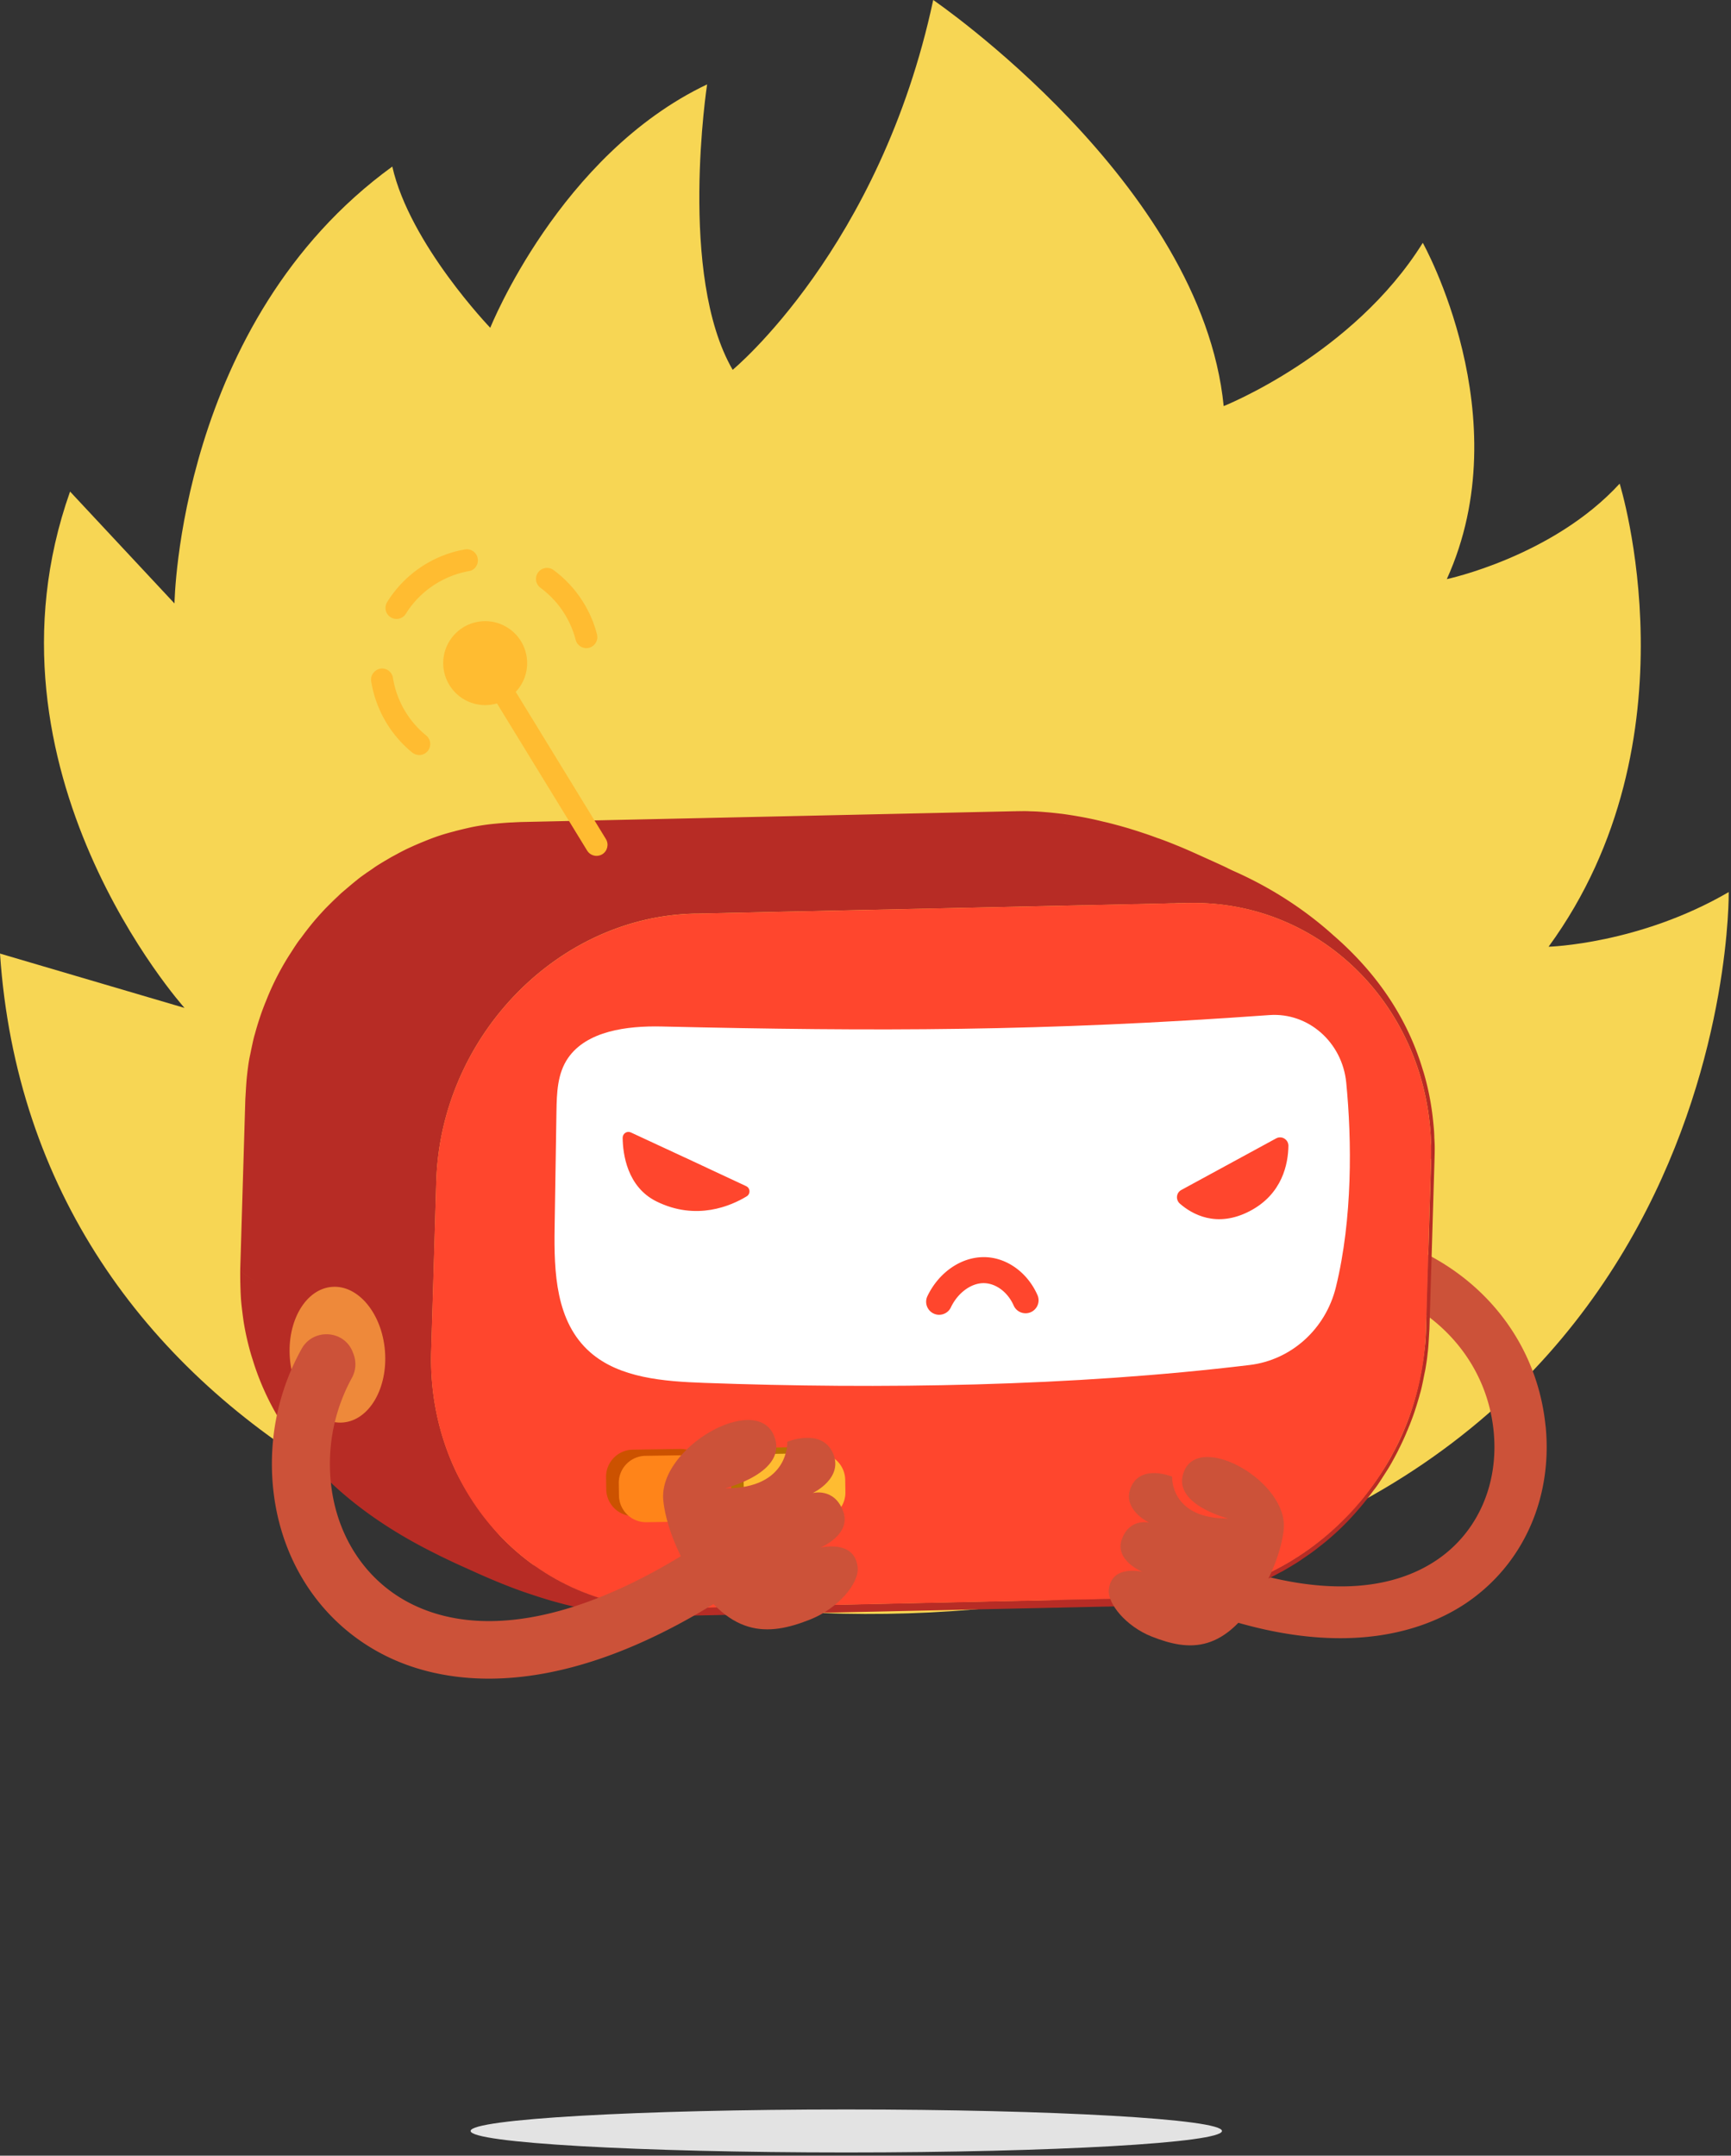 <svg xmlns="http://www.w3.org/2000/svg" width="273" height="340" fill="none" viewBox="0 0 273 340">
  <rect x="0" y="0" width="273" height="340" fill="#333333" stroke="none"/>
  <g clip-path="url(#angry__a)">
    <path fill="#F7D654" d="m0 150.4 29.1 8.57s-33.62-37.44-18.05-81.44l16.47 17.65s.59-44.38 34.35-68.91C64.63 38.5 77.32 51.7 77.32 51.7s10.91-27.32 34.2-38.39c0 0-4.61 30.1 4.03 45.02 0 0 23.27-19.19 31.63-58.33 0 0 42.33 28.91 45.81 64.05 0 0 20.4-8.09 31.4-25.75 0 0 15.4 27.46 3.79 53.04 0 0 16.7-3.54 27.26-15.06 0 0 12.6 40.4-11.21 73.04 0 0 14.28-.39 28.41-8.62 0 0 1.5 102.9-119.18 113.16C80.82 260.06 5.05 225.01 0 150.4Z"/>
    <path fill="#CC5239" d="M243.76 224.99c-1.23-12.6-9.18-23.21-21.26-28.37a4.34 4.34 0 0 0-1.1-.28c0 .11-.02.23-.04.34-.32 2.66-.78 5.28-1.31 7.86 8.83 4.08 14.62 11.95 15.52 21.25.81 8.31-2.52 15.86-8.9 20.21-10.07 6.86-26.08 5.3-45.09-4.4a4.105 4.105 0 0 0-5.53 1.79 4.113 4.113 0 0 0 1.79 5.53c17.43 8.89 30.39 10.36 39.59 9.04 6.34-.91 10.88-3.14 13.88-5.17 8.91-6.07 13.56-16.47 12.46-27.81h-.01v.01Z"/>
    <path fill="#BA3C32" d="M184.73 133c.13.05.27.11.39.15-.12-.05-.26-.11-.39-.15Zm-24.53-5.08h.76c-.3 0-.7 0-1 .01h.24v-.01Zm-81.62 1.91-.26.03.75-.08-.49.05Zm-12.98 3.38h-.02l.08-.03-.06.03Zm-12.94 8.71c-.32.32-.63.62-.93.93.66-.64 1.47-1.42 2.1-2.03-.35.33-.82.76-1.17 1.1Z"/>
    <path fill="#B72C25" d="M226.21 179.53v-.15c-.02-.95-.08-1.48-.2-2.7v.05c0-.07-.01-.13-.02-.2-.03-.32-.07-.64-.11-.95v-.01l-.09-.64c0-.06-.02-.13-.03-.19-.22-1.52-.6-3.36-1.05-4.95-.01-.05-.03-.1-.04-.15-.09-.32-.18-.63-.28-.92-2.76-9.24-8.26-16.15-14.13-21.23-5.02-4.53-10.63-7.89-15.86-10.18-.23-.11-.46-.22-.68-.33a.714.714 0 0 1-.15-.08c-.06-.03-.13-.06-.19-.09-.63-.3-1.18-.55-1.64-.76l-3.28-1.48c-.91-.41-1.79-.79-2.64-1.14-.03-.01-.05-.02-.08-.03-.37-.15-.73-.3-1.09-.44.01 0 .02 0 .03.01 0 0 .04.01.05.02a.689.689 0 0 1-.08-.03 44.808 44.808 0 0 0-1.41-.54.689.689 0 0 1-.08-.03c-.16-.06-.31-.11-.47-.17 0 0-.02 0-.03-.01h-.03c-.63-.24-1.25-.46-1.83-.66-.08-.03-.17-.05-.25-.08-.69-.23-1.35-.45-1.98-.64-.15-.05-.3-.09-.44-.14-.33-.1-.65-.19-.96-.28l-.25-.07c-.18-.05-.38-.11-.58-.16l-.45-.12c-.4-.11-.8-.21-1.15-.3l-.6-.14-.14-.03c-.44-.11-.83-.2-1.17-.28-.7-.16-1.55-.33-2.37-.48-.03 0-.07-.01-.1-.02l-.18-.03c-1.24-.22-2.4-.39-2.93-.45-.09 0-.19-.02-.27-.03-.61-.07-1.16-.13-1.68-.17l.52.04c-1.55-.13-2.2-.19-3.27-.21-.06 0-.13 0-.19-.01-.72-.04-1.68 0-2.39 0l-7.78.17-7.79.17-7.79.17-7.79.17-7.79.17-7.79.17-7.79.17-7.79.17-7.79.17-7.79.17c-.43.02-.92.04-1.41.07h-.14c-.84.05-1.71.12-2.5.2l.26-.03-.87.09c-1.06.12-2.46.34-3.49.58-.8.18-1.49.35-2.12.51l.42-.11-.49.13s-.03.01-.05.02c-1.77.45-3.05.87-4.87 1.62-.5.2-1 .41-1.5.64.08-.04.15-.07.22-.11l-.83.38c-.76.34-1.7.83-2.6 1.33-.03.02-.06.03-.09.05h-.01c.06-.03.13-.07.18-.1-.1.05-.23.13-.33.18-.24.13-.5.29-.76.44-.96.56-1.78 1.07-2.1 1.3-.31.23-.68.47-1.05.73.11-.08.22-.16.32-.23-.12.09-.28.2-.41.28-.05.03-.09.07-.13.1-.5.35-1 .7-1.4 1.04 0 0-.02.01-.02.02-.77.6-1.74 1.45-2.48 2.07l-1.2 1.16c-.33.31-.64.61-.93.9-.07.07-.15.14-.21.21l-.01.01c-.24.24-.49.51-.75.8-.99 1.06-2.06 2.36-3.14 3.84-.1.14-.21.28-.31.4-.49.64-1.03 1.5-1.51 2.25-.07.11-.14.21-.2.31-.04.06-.08.13-.12.19-.01.02-.99 1.53-2.08 3.74 0 0 0 .02-.01.02-.32.65-.65 1.37-.97 2.12-.16.38-.34.83-.52 1.28 0 .02-.02.04-.03.06-.24.61-.48 1.24-.67 1.78-.07.2-.14.41-.21.63-.29.87-.54 1.7-.75 2.49l-.03.1c-.17.55-.31 1.22-.45 1.87-.04.19-.08.38-.12.56-.06.31-.12.61-.18.88-.23 1.01-.39 2.39-.5 3.42-.11 1.04-.17 2.43-.24 3.47l-.08 2.68-.08 2.68-.08 2.68-.08 2.68-.08 2.68-.08 2.68-.08 2.68-.08 2.68-.08 2.68-.08 2.68c-.01.47 1.54 1.56 4.2 2.98-2.66-1.42-4.22-2.51-4.2-2.98-.02 1.36.02 3.17.1 4.52.06.99.23 2.29.36 3.27.26 1.93.84 4.47 1.44 6.33.04.12.08.25.12.38.43 1.39.93 2.73 1.48 4.01.04.1.08.2.13.3 6.36 14.53 19.58 22.34 27.41 26.21.08.04.16.08.23.12.53.26 1.04.5 1.51.73.14.07.28.13.42.2.46.22.9.42 1.29.6l3.28 1.48c.91.4 2.06.9 3.37 1.43.07.03.15.06.22.09l.21.08c1.12.45 2.33.91 3.63 1.35l1.84.61c.62.2 1.46.45 2.09.64l.37.1c.43.12.84.23 1.22.33l.28.08c.21.05.44.11.69.17.58.14 1.1.27 1.59.38.51.12 1.16.26 1.91.4h.05s.04.02.05.02c.66.12 1.39.25 2.16.36.16.03.32.05.47.08l.33.04a49.769 49.769 0 0 0 2.9.32c.84.07 1.46.11 2.14.13.16 0 .33.02.48.02.74.03 1.74 0 2.48.01l2.65-.06c.44 0 .86-.02 1.24-.03l3.89-.08 7.79-.17 7.79-.17 7.79-.17 7.79-.17 7.79-.17 7.79-.17 7.79-.17c.33 0 .68-.01 1.03-.02l1.75-.04c.43 0 .87-.02 1.31-.03l3.69-.08c.33 0 .67-.01 1.03-.02l1.77-.04c.36 0 .73-.02 1.09-.02l3.89-.08c.43-.02.91-.04 1.41-.07h.14c.41-.03.82-.05 1.23-.09.38-.02.75-.05 1.08-.08.12-.01.24-.03.36-.05h.09c.07 0 .15-.01.22-.02h.05s.05-.01.07-.01c1.06-.12 2.46-.34 3.49-.58 3.17-.73 4.66-1.15 7.12-2.16.47-.19.93-.38 1.4-.59.03-.01.06-.03.1-.04.2-.09.4-.17.61-.26.77-.34 1.7-.83 2.61-1.33a.3.3 0 0 1 .08-.04l.16-.08c.24-.13.49-.28.76-.44.97-.56 1.78-1.07 2.11-1.3.2-.14.41-.29.63-.44l.18-.12c.64-.44 1.33-.91 1.86-1.35 0 0 .02-.01.02-.02 0 0 .02-.01.03-.02 2.25-1.71 4.18-3.55 5.83-5.4.05-.06.11-.12.16-.18.24-.27.48-.55.71-.82.23-.27.47-.56.7-.85.07-.09.14-.18.22-.27.36-.46.72-.93 1.09-1.43.1-.14.21-.28.31-.4.49-.64 1.03-1.5 1.51-2.25.07-.11.14-.21.2-.31.04-.06.08-.13.12-.19.55-.83 1.18-2 1.64-2.88l.27-.53v-.03c.12-.22.23-.43.33-.65.3-.61.59-1.25.82-1.79.06-.14.12-.29.18-.44.02-.04.04-.09.06-.12l-.05.12c.11-.27.22-.55.34-.84 0-.02.02-.04.03-.06.24-.61.48-1.24.67-1.78.07-.2.14-.41.21-.63.22-.66.41-1.29.59-1.91l.06-.2.03-.11c.02-.09.05-.18.07-.27 0-.03.02-.07.03-.1.17-.55.31-1.21.45-1.87.04-.2.08-.39.12-.58v-.04l.08-.34c-.02.09-.05.18-.07.28.06-.27.11-.53.16-.77.08-.35.15-.74.21-1.15.1-.6.17-1.08.24-1.78.02-.17.04-.34.06-.49.11-1.03.17-2.42.24-3.46l.08-2.68.08-2.68.08-2.68.08-2.68.08-2.68.08-2.68.08-2.68.08-2.68.08-2.68.08-2.68v-.32.31c.04-1.42.05-2.12-.02-3.17l-.01-.12Zm-58.13-49.7s-.08-.03-.12-.05c.04.01.08.03.12.05Zm-2.07-.73c-.31-.1-.62-.19-.92-.28.3.09.6.18.92.28Zm-59.77 124.87v-.01.01Zm0-.03v-.02.02Zm119.71-71.01h-.02.02Zm-.25-.09v.11l-.8 26.8c-.02.67-.06 1.34-.11 2.01-.48 4.63-1.41 8.75-2.86 12.56-.15.39-.31.77-.47 1.15l-.21.51c-.23.53-.48 1.06-.73 1.59-.04.07-.07.15-.11.22-.21.43-.43.84-.65 1.26-.14.26-.27.51-.41.77-.09.16-.19.33-.28.49-1.86 3.2-4.19 6.25-7.06 9.31-3.12 3.15-6.68 5.82-10.57 7.85-.17.09-.34.17-.51.25-.37.19-.75.38-1.13.55l-.6.27a39.14 39.14 0 0 1-12.39 3.27c-.89-.06-2.04-.34-2.62.16h-.05l-77.85 1.69v.03-.03h-.9c-4.69-.17-8.72-.94-12.16-2.08-5.47-1.94-10.35-5.15-14.32-9.31-3.03-3.34-5.28-6.74-6.93-10.06-2.72-5.68-4.17-12.17-3.97-19.07l.8-26.8c.67-22.74 19.04-41.78 40.75-42.24h.63c.23-.01.51-.02.85-.02l.76-.02c.65-.01 1.44-.03 2.34-.05l.79-.02c1.55-.03 3.38-.07 5.44-.12h.01c1.69-.04 3.53-.08 5.49-.12h.29c4.02-.09 8.51-.19 13.2-.29h.23c2.12-.05 4.28-.1 6.44-.14l2.2-.05 2.7-.06 2.03-.04c4.41-.1 8.75-.19 12.78-.28l1.22-.03 1.48-.03 2.36-.05h.29l2.83-.06c1.77-.04 3.41-.07 4.9-.11h.49c1.31-.04 2.49-.06 3.52-.09h.56c.41-.02.79-.03 1.15-.04h.63c.27-.02.53-.03.76-.03h.23c.39-.01.69-.02.91-.02h.35c20.87-.47 37.61 16.38 38.27 37.88-.13.88-.44 1.96.01 2.53Zm-63.83-54.76h-.03.03Zm-70.2 4c.52.22 1.05.44 1.59.68-.54-.24-1.07-.47-1.59-.68Zm-8.61-2.43h-.02.02Zm-44.22 43.94c.06.09.15.18.26.29-.11-.11-.19-.2-.26-.29Z"/>
    <path fill="#FF462D" d="M187.41 142.42c21.72-.48 38.97 17.79 38.28 40.53-.27 8.93-.53 17.86-.8 26.8-.67 22.74-19.04 41.78-40.76 42.24-25.95.56-51.9 1.13-77.85 1.69-21.71.48-38.96-17.79-38.28-40.53.27-8.93.53-17.86.8-26.8.67-22.74 19.04-41.78 40.75-42.24 25.95-.56 51.9-1.13 77.85-1.69h.01Z"/>
    <path fill="#CC5200" d="m107.269 228.534-7.48.113a4.27 4.27 0 0 0-4.204 4.334l.03 1.93a4.27 4.27 0 0 0 4.334 4.205l7.479-.114a4.27 4.27 0 0 0 4.204-4.334l-.029-1.93a4.27 4.27 0 0 0-4.334-4.204Z"/>
    <path fill="#FF8419" d="m109.273 229.503-7.479.114a4.27 4.27 0 0 0-4.205 4.334l.03 1.93a4.27 4.27 0 0 0 4.334 4.204l7.479-.113a4.27 4.27 0 0 0 4.205-4.335l-.03-1.929a4.27 4.27 0 0 0-4.334-4.205Z"/>
    <path fill="#B77100" d="m126.972 228.234-7.479.114a4.27 4.27 0 0 0-4.205 4.334l.029 1.93a4.27 4.27 0 0 0 4.335 4.205l7.479-.114a4.27 4.27 0 0 0 4.204-4.334l-.029-1.93a4.27 4.27 0 0 0-4.334-4.205Z"/>
    <path fill="#FFBC31" d="m128.966 229.204-7.479.114a4.27 4.27 0 0 0-4.205 4.334l.03 1.93a4.27 4.27 0 0 0 4.334 4.205l7.479-.114a4.27 4.27 0 0 0 4.205-4.334l-.029-1.93a4.27 4.27 0 0 0-4.335-4.205Z"/>
    <path fill="#fff" d="M111.04 218.11c-6.37-.23-13.31-.76-17.94-4.81-5.48-4.79-5.74-12.67-5.63-19.67.09-6.12.2-12.24.29-18.36.05-2.89.14-5.96 1.83-8.4 2.95-4.27 9.29-5.09 14.74-4.97 34.11.79 60.02.78 95.87-1.8 6.13-.44 11.5 4.28 12.12 10.67.89 9.09 1.01 21.44-1.63 32.23-1.63 6.66-7.07 11.5-13.59 12.29-28.02 3.39-58.29 3.83-86.06 2.82Z"/>
    <path fill="#FF462D" fill-rule="evenodd" d="m201.26 179.55-14.96 8.14c-.81.44-.91 1.54-.22 2.15 1.89 1.65 5.77 3.91 11.02 1.18 5.18-2.7 6.06-7.51 6.1-10.3 0-1-1.05-1.65-1.94-1.17Zm-83.56 7.54c-3.86-1.82-14.56-6.79-18.21-8.48-.61-.28-1.29.17-1.29.85.03 2.52.69 7.73 5.33 10.03 6.31 3.12 11.8.68 14.23-.8.62-.38.59-1.29-.07-1.6h.01Z" clip-rule="evenodd"/>
    <path fill="#FF462D" d="M148.04 207.37a2.057 2.057 0 0 1-1.78-2.93c1.76-3.68 5.19-6.1 8.74-6.16 3.56-.08 6.99 2.29 8.62 5.98.46 1.03-.01 2.24-1.05 2.7-1.03.45-2.24-.01-2.7-1.05-.95-2.15-2.86-3.55-4.8-3.53-1.98.03-4.04 1.57-5.11 3.83-.36.76-1.13 1.18-1.91 1.16h-.01Z"/>
    <path fill="#E3E3E3" d="M192.72 336.1c0 1.87-26.53 3.39-59.25 3.39s-59.25-1.52-59.25-3.39 26.53-3.39 59.25-3.39 59.25 1.52 59.25 3.39Z"/>
    <path fill="#FFBC31" d="M83.06 103.58c.56 3.61-1.92 6.99-5.53 7.55-3.61.56-6.99-1.92-7.55-5.53-.56-3.61 1.92-6.99 5.53-7.55 3.61-.56 6.99 1.92 7.55 5.53Zm9.82-1.4c-.92.22-1.85-.34-2.09-1.26-.85-3.29-2.81-6.19-5.55-8.21a1.74 1.74 0 0 1-.37-2.43 1.74 1.74 0 0 1 2.43-.37c3.37 2.48 5.81 6.09 6.85 10.14.24.93-.32 1.88-1.25 2.12h-.03.01v.01Zm-29.93-4.61c-.93.23-1.87-.34-2.1-1.27-.11-.46-.03-.94.21-1.34 2.72-4.37 7.18-7.42 12.26-8.3.94-.17 1.85.46 2.02 1.4.17.95-.44 1.89-1.41 2.02-4.09.75-7.72 3.18-9.92 6.72-.25.4-.64.67-1.07.77h.01Zm3.58 21.47c-.51.12-1.07 0-1.51-.34a18.236 18.236 0 0 1-6.48-11.25c-.15-.95.52-1.81 1.44-1.99.95-.15 1.84.5 1.99 1.44a14.73 14.73 0 0 0 5.24 9.1c.74.61.86 1.7.25 2.45-.25.3-.58.51-.94.59h.01Z"/>
    <path fill="#FFBC31" d="M94.49 134.94c-.73.18-1.5-.14-1.89-.78l-17.56-28.67c-.5-.82-.24-1.89.57-2.39.82-.51 1.89-.25 2.39.57l17.56 28.67c.5.82.24 1.9-.58 2.4-.15.09-.31.16-.49.2Z"/>
    <path fill="#CC5239" fill-rule="evenodd" d="M193.7 239.5s-9.1-2.26-6.95-7.47c2.55-6.19 16.46 1.71 15.71 9.19-.27 2.69-1.49 6.34-3.46 9.7-5.78 9.88-11.34 9.59-17.39 7.19-4-1.59-6.99-5.19-6.73-7.43.45-3.99 5.3-2.76 5.3-2.76s-4.51-1.83-3.23-5.2c1.27-3.37 4.31-2.55 4.31-2.55s-4.47-2.1-2.86-5.69c1.61-3.59 6.46-1.58 6.46-1.58s-.36 6.65 8.84 6.6Z" clip-rule="evenodd"/>
    <path fill="#EE893A" d="M60.71 213.05c.48 5.91-2.48 10.97-6.62 11.31-4.14.34-7.89-4.18-8.37-10.08-.48-5.91 2.48-10.97 6.62-11.31 4.14-.34 7.89 4.18 8.37 10.08Z"/>
    <path fill="#CC5239" d="M113.98 241.11c-19.4 13.67-36.77 17.9-48.94 11.94-7.71-3.78-12.56-11.57-12.98-20.84-.24-5.31.98-10.41 3.45-14.91.64-1.18.71-2.57.21-3.82-.03-.08-.07-.17-.1-.26-1.38-3.48-6.23-3.75-8.05-.48-3.32 5.97-4.97 12.78-4.65 19.87.57 12.66 7.33 23.37 18.09 28.64 3.61 1.77 8.97 3.51 16.09 3.51 10.33 0 24.37-3.66 42.14-16.19a4.56 4.56 0 0 0 1.1-6.37 4.56 4.56 0 0 0-6.37-1.1h.01v.01Z"/>
    <path fill="#CC5239" fill-rule="evenodd" d="M114.35 234.74s10.11-2.51 7.72-8.3c-2.84-6.88-18.3 1.9-17.46 10.22.3 2.99 1.66 7.05 3.84 10.78 6.42 10.98 12.61 10.66 19.33 7.99 4.45-1.77 7.77-5.76 7.48-8.26-.5-4.43-5.89-3.07-5.89-3.07s5.01-2.04 3.59-5.78c-1.42-3.75-4.79-2.83-4.79-2.83s4.97-2.33 3.18-6.33c-1.79-3.99-7.19-1.76-7.19-1.76s.4 7.4-9.83 7.34h.02Z" clip-rule="evenodd"/>
  </g>
  <defs>
    <clipPath id="angry__a">
      <path fill="#fff" d="M0 0h272.64v339.49H0z"/>
    </clipPath>
  </defs>
</svg>
